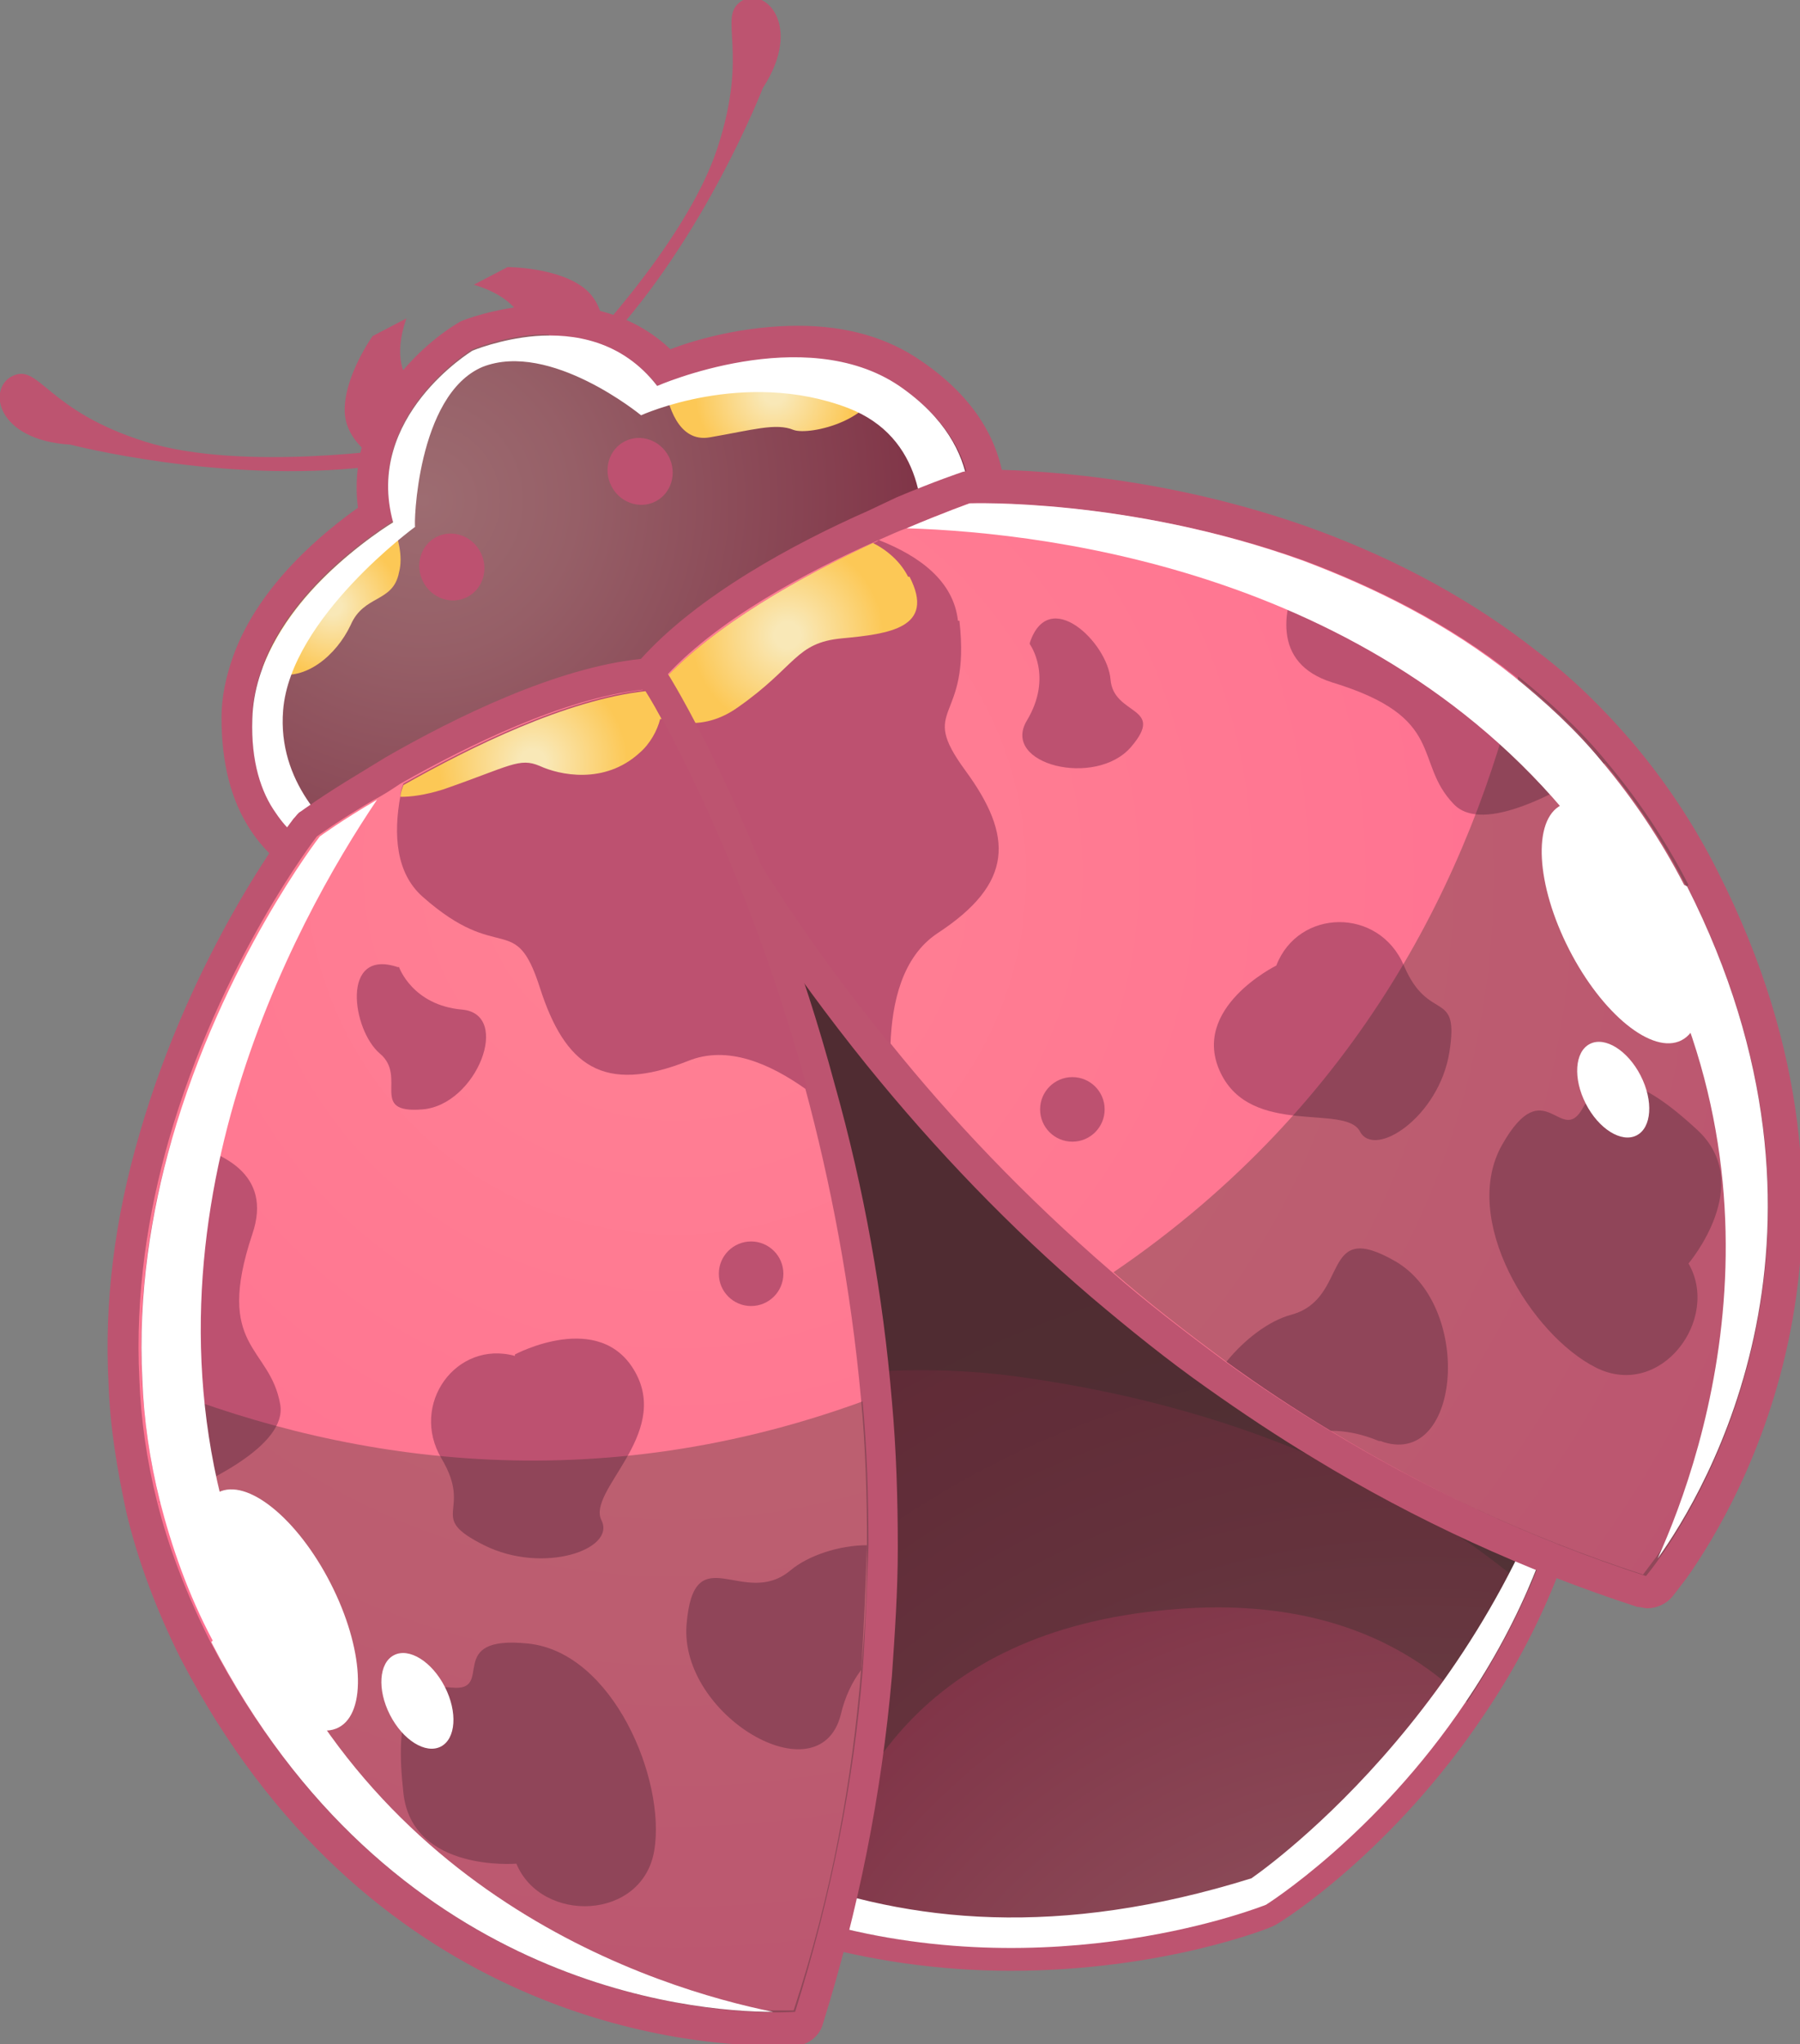<?xml version="1.0" encoding="UTF-8"?>
<svg xmlns="http://www.w3.org/2000/svg" xmlns:xlink="http://www.w3.org/1999/xlink" viewBox="0 0 12.27 13.93">
  <rect x="0" y="0" width="12.27" height="13.93" fill="#808080" stroke="none"/>
  <defs>
    <style>
      .cls-1 {
        fill: #bd5170;
      }

      .cls-2 {
        fill: url(#radial-gradient-7);
      }

      .cls-3 {
        fill: url(#radial-gradient-6);
      }

      .cls-4 {
        fill: url(#radial-gradient-5);
      }

      .cls-5 {
        fill: url(#radial-gradient-4);
      }

      .cls-6 {
        fill: url(#radial-gradient-8);
      }

      .cls-7 {
        fill: url(#radial-gradient-3);
      }

      .cls-8 {
        fill: url(#radial-gradient-2);
      }

      .cls-9 {
        fill: #fff;
      }

      .cls-9, .cls-10, .cls-11 {
        mix-blend-mode: overlay;
      }

      .cls-12 {
        fill: url(#radial-gradient);
      }

      .cls-13 {
        isolation: isolate;
      }

      .cls-10 {
        opacity: .37;
      }

      .cls-10, .cls-11 {
        fill: #342f2b;
      }

      .cls-11 {
        opacity: .33;
      }

      .cls-14 {
        fill: #bd5470;
      }
    </style>
    <radialGradient id="radial-gradient" cx="-344.64" cy="-362.83" fx="-344.64" fy="-362.83" r="9.24" gradientTransform="translate(478.36 -159.74) rotate(-66.99)" gradientUnits="userSpaceOnUse">
      <stop offset="0" stop-color="#9d6c71"/>
      <stop offset=".29" stop-color="#8c4c59"/>
      <stop offset=".6" stop-color="#7f3246"/>
      <stop offset=".78" stop-color="#7a293f"/>
    </radialGradient>
    <radialGradient id="radial-gradient-2" cx="-336.03" cy="-373.87" fx="-336.03" fy="-373.87" r="4.01" gradientTransform="translate(478.36 -159.74) rotate(-66.99)" gradientUnits="userSpaceOnUse">
      <stop offset="0" stop-color="#9d6c71"/>
      <stop offset=".26" stop-color="#965f67"/>
      <stop offset=".75" stop-color="#843c4d"/>
      <stop offset="1" stop-color="#7a293f"/>
    </radialGradient>
    <radialGradient id="radial-gradient-3" cx="-297.59" cy="-212.56" fx="-297.59" fy="-212.56" r=".49" gradientTransform="translate(364.01 57.85) rotate(-27.09)" gradientUnits="userSpaceOnUse">
      <stop offset=".13" stop-color="#f9e8b7"/>
      <stop offset=".96" stop-color="#fcc856"/>
    </radialGradient>
    <radialGradient id="radial-gradient-4" cx="-294.25" cy="-212.48" fx="-294.25" fy="-212.48" r=".56" xlink:href="#radial-gradient-3"/>
    <radialGradient id="radial-gradient-5" cx="-337.75" cy="-371.4" fx="-337.75" fy="-371.4" r="13.19" gradientTransform="translate(478.36 -159.74) rotate(-66.99)" gradientUnits="userSpaceOnUse">
      <stop offset="0" stop-color="#ff8293"/>
      <stop offset=".38" stop-color="#ff7592"/>
      <stop offset="1" stop-color="#ff5792"/>
    </radialGradient>
    <radialGradient id="radial-gradient-6" cx="-294.92" cy="-210.97" fx="-294.92" fy="-210.97" r=".68" xlink:href="#radial-gradient-3"/>
    <radialGradient id="radial-gradient-7" cx="-337.64" cy="-371.32" fx="-337.64" fy="-371.32" r="13.28" xlink:href="#radial-gradient-5"/>
    <radialGradient id="radial-gradient-8" cx="-296.86" cy="-210.99" fx="-296.86" fy="-210.99" r=".67" xlink:href="#radial-gradient-3"/>
  </defs>
  <g class="cls-13">
    <g id="Layer_2" data-name="Layer 2">
      <g id="Layer_1-2" data-name="Layer 1">
        <g>
          <path class="cls-14" d="M3.55,2.5s.21-.4-.32-.56l.23-.12s.35,0,.53.15.12.45.12.45l-.57.08Z"/>
          <path class="cls-14" d="M3.89,2.47s.78-.79,1-1.46,0-.89.16-1,.43.16.15.59c0,0-.39,1.01-1.07,1.74"/>
          <path class="cls-14" d="M2.76,3.05s-1.1.17-1.77-.04-.72-.53-.9-.45-.12.44.39.47c0,0,1.04.27,2.04.15"/>
          <path class="cls-14" d="M3.04,2.76s-.45-.07-.27-.59l-.23.12s-.2.28-.19.52.3.37.3.37l.4-.41Z"/>
          <g>
            <g>
              <path class="cls-12" d="M6.9,13.35c-.48,0-.95-.07-1.39-.2-.67-.2-1.28-.55-1.82-1.04-.21-.19-.39-.38-.56-.59-1.68-2.02-1.72-4.84-.92-5.74l4.35-2.23c.07-.01.11-.01.15-.01,1.42,0,3.83,2.11,4.15,4.92.04.38.04.75,0,1.11-.09.74-.35,1.43-.78,2.07-.62.92-1.35,1.38-1.38,1.4-.04.02-.77.31-1.78.31Z"/>
              <path class="cls-14" d="M6.69,3.63c1.29,0,3.74,1.96,4.06,4.84.04.39.04.75,0,1.09-.1.83-.41,1.51-.77,2.04-.61.91-1.36,1.38-1.36,1.38,0,0-.73.29-1.74.29-.42,0-.89-.05-1.37-.19-.59-.17-1.21-.49-1.79-1.02-.2-.18-.39-.38-.56-.58-1.66-2-1.67-4.78-.92-5.63l4.33-2.21s.07,0,.11,0M6.69,3.46s-.09,0-.13,0c-.02,0-.04,0-.06.02l-4.33,2.21s-.04.02-.05.04c-.82.93-.79,3.8.92,5.85.18.21.37.41.57.6.55.5,1.17.85,1.86,1.05.45.13.93.2,1.42.2,1.03,0,1.77-.29,1.8-.31.06-.03.81-.51,1.43-1.44.44-.65.7-1.36.79-2.11.04-.37.04-.75,0-1.13-.32-2.85-2.79-4.99-4.23-4.99h0Z"/>
            </g>
            <path class="cls-10" d="M10.76,8.47c.1.93-.06,1.71-.34,2.36-.12.28-.27.54-.42.77-.43-.43-1.08-.72-2.04-.63-1.67.15-2.24,1.2-2.42,2.11-.59-.17-1.21-.49-1.79-1.02-.48-.44-.87-.94-1.16-1.46-1.05-1.86-.97-4.02-.32-4.76l4.33-2.21s.1,0,.16,0c1.3.05,3.7,1.99,4.02,4.84Z"/>
            <path class="cls-10" d="M10.76,8.47c.1.93-.06,1.71-.34,2.36-.7-.6-1.81-1.22-3.49-1.45-1.65-.22-3.18.44-4.34,1.22-1.05-1.86-.97-4.02-.32-4.76l4.25-2.18c.07-.01.15-.03.23-.04,1.3.05,3.7,1.99,4.02,4.84Z"/>
            <path class="cls-9" d="M10.76,9.56c-.1.83-.41,1.51-.77,2.04-.61.91-1.36,1.38-1.36,1.38,0,0-1.46.59-3.11.1-.59-.17-1.21-.49-1.79-1.02-.2-.18-.39-.38-.56-.58,1.3.89,2.73,2.14,5.36,1.32,0,0,1.64-1.11,2.21-3.24Z"/>
          </g>
          <g>
            <g>
              <path class="cls-8" d="M2.23,5.95s-.26-.08-.44-.34c-.13-.19-.19-.42-.18-.7,0-.13.03-.26.08-.38.19-.51.68-.88.87-1-.12-.59.34-1.05.61-1.21.02,0,.22-.09.48-.11,0,0,.1,0,.1,0,.31,0,.58.11.77.32.15-.06.51-.17.9-.17.31,0,.57.07.78.22.71.49.49,1.11.49,1.11l-4.38,2.27s-.03.01-.05.01c-.01,0-.02,0-.03,0Z"/>
              <path class="cls-14" d="M3.75,2.3c.24,0,.53.07.74.34,0,0,.44-.2.93-.2.24,0,.5.05.72.2.64.44.45.98.45.98l-4.33,2.21s-.22-.06-.38-.3c-.1-.14-.17-.35-.16-.64,0-.12.03-.24.07-.35.21-.58.85-.96.89-.99,0,0,0,0,0,0-.2-.72.54-1.17.54-1.17,0,0,.19-.08.43-.1.03,0,.06,0,.09,0M3.75,2.08s-.07,0-.11,0c-.27.02-.48.1-.5.11-.31.18-.78.65-.7,1.27-.21.15-.67.51-.85,1.01-.05.14-.08.28-.08.42,0,.3.06.56.2.77.2.3.47.38.5.39.02,0,.04,0,.06,0,.03,0,.07,0,.1-.02l4.33-2.21s.09-.07.11-.12c.01-.03.25-.71-.53-1.24-.23-.16-.51-.24-.84-.24-.36,0-.69.09-.87.16-.21-.2-.49-.3-.8-.3h0Z"/>
            </g>
            <path class="cls-7" d="M2.68,3.57c.03.09.07.22.04.33-.04.21-.24.15-.33.36-.1.21-.31.38-.51.33-.03,0-.06-.02-.09-.04.21-.58.85-.96.89-.99Z"/>
            <path class="cls-5" d="M6,2.56c0,.3-.48.41-.59.37-.12-.05-.28,0-.57.05-.22.04-.29-.23-.31-.36.17-.07.91-.33,1.47-.06Z"/>
            <ellipse class="cls-1" cx="3.08" cy="3.86" rx=".22" ry=".23" transform="translate(-1.42 1.83) rotate(-27.09)"/>
            <ellipse class="cls-1" cx="4.36" cy="3.21" rx=".22" ry=".23" transform="translate(-.98 2.34) rotate(-27.09)"/>
            <path class="cls-9" d="M6.59,3.63l-.31.16c.03-.28.02-.81-.5-1.01-.71-.27-1.41.05-1.41.05,0,0-.62-.51-1.08-.33-.45.19-.47,1.09-.46,1.09,0,0-.85.62-.9,1.25-.04.49.31.81.47.93l-.14.07s-.22-.06-.38-.3c-.1-.14-.17-.35-.16-.64.02-.78.96-1.34.96-1.34-.2-.72.54-1.17.54-1.17,0,0,.19-.08.43-.1.26-.02.59.03.83.34,0,0,1-.44,1.65,0,.64.44.45.98.45.98Z"/>
          </g>
          <g>
            <g>
              <path class="cls-4" d="M11.18,10.85c-.75-.25-1.48-.58-2.17-1-.25-.15-.49-.31-.72-.48-.28-.2-.54-.41-.78-.62-.54-.46-1.05-.99-1.52-1.56-1.08-1.33-1.55-2.45-1.57-2.5-.02-.04,0-.08.02-.12.38-.42,1.03-.77,1.52-.99l.19-.08c.26-.11.44-.17.44-.17.01,0,.1,0,.11,0,.27,0,1.21.03,2.23.4.56.2,1.05.47,1.48.81.23.18.44.38.62.6.22.26.42.55.57.87,1.21,2.39.15,4.2-.2,4.7-.06.08-.1.13-.1.13-.02.02-.05.04-.08.04-.01,0-.02,0-.03,0Z"/>
              <path class="cls-14" d="M6.69,3.43c.26,0,1.19.03,2.2.39.48.18.99.43,1.44.79.21.17.42.36.6.58.21.25.4.53.56.84,1.19,2.35.13,4.12-.2,4.58-.06.08-.09.12-.09.12-.8-.26-1.51-.6-2.15-.99h0c-.25-.15-.49-.31-.71-.47-.27-.2-.53-.4-.77-.61-.59-.51-1.09-1.04-1.5-1.55-1.08-1.33-1.56-2.47-1.56-2.47.36-.41,1-.75,1.48-.96.07-.03.13-.06.19-.08.26-.11.43-.17.43-.17,0,0,.03,0,.07,0M6.69,3.21h-.08s-.04,0-.06.01c0,0-.18.06-.44.17l-.19.09c-.5.22-1.17.58-1.56,1.02-.06.06-.07.15-.04.23.02.05.5,1.18,1.59,2.53.47.58.98,1.11,1.53,1.58.26.22.52.43.79.62.24.17.48.33.73.48.69.42,1.43.76,2.2,1.01.02,0,.05.01.07.01.06,0,.13-.03.17-.08,0,0,.04-.05.1-.13.36-.51,1.45-2.37.21-4.81-.16-.32-.36-.62-.59-.89-.19-.22-.4-.43-.64-.61-.43-.34-.94-.62-1.51-.83-1.04-.38-2-.41-2.27-.41h0Z"/>
            </g>
            <g>
              <path class="cls-1" d="M6.54,4.23c.08.71-.29.57.04,1.02.33.45.33.77-.19,1.11-.24.16-.31.47-.32.76-.77-.94-1.23-1.79-1.43-2.2-.08-.17-.13-.27-.13-.27.35-.39.97-.73,1.44-.95.01,0,.03-.01.04-.02.28.11.51.28.54.55Z"/>
              <path class="cls-3" d="M6.2,3.93c.18.35-.14.39-.46.42-.32.03-.31.19-.71.47-.14.1-.28.12-.39.1-.08-.17-.13-.27-.13-.27.35-.39.97-.73,1.44-.95.1.05.19.13.24.23Z"/>
              <path class="cls-1" d="M10.94,5.2c-.3.19-.83.49-1.03.28-.28-.29-.04-.59-.83-.83-.41-.13-.35-.5-.19-.82.71.26,1.46.68,2.05,1.37Z"/>
              <path class="cls-1" d="M11,6.24s-.22.35.09.4.22.41.43.39.19-.36.04-.57-.11-.21-.29-.38-.35-.01-.27.15Z"/>
              <path class="cls-1" d="M8.7,6.58s-.59.29-.38.73.85.21.95.4.54-.1.61-.54-.14-.19-.31-.59-.72-.39-.87,0Z"/>
              <path class="cls-1" d="M11.51,8.61s.46-.54.06-.91-.63-.42-.78-.15-.26-.26-.55.25.2,1.3.64,1.52.85-.33.63-.71Z"/>
              <circle class="cls-1" cx="7.31" cy="7.56" r=".22"/>
              <path class="cls-1" d="M7.02,4.39s.16.22-.02.52.47.46.71.18-.12-.21-.14-.46-.42-.64-.55-.25Z"/>
              <path class="cls-1" d="M9.4,9.82c-.12-.05-.23-.07-.33-.07h0c-.25-.15-.49-.31-.71-.47.12-.15.29-.28.44-.32.41-.11.19-.67.72-.36.53.32.43,1.42-.11,1.22Z"/>
            </g>
            <path class="cls-11" d="M11.5,6.04c1.39,2.74-.28,4.7-.28,4.7-.8-.26-1.51-.6-2.15-.99h0c-.25-.15-.49-.31-.71-.47-.27-.2-.53-.4-.77-.61,1.69-1.15,2.44-2.73,2.76-4.06.21.17.42.36.6.58.21.25.4.53.56.84Z"/>
            <path class="cls-9" d="M11.5,6.04c1.19,2.35.13,4.12-.2,4.58.33-.73,1.02-2.76-.38-4.76-1.36-1.94-3.74-2.23-4.74-2.26.26-.11.43-.17.43-.17,0,0,1.08-.04,2.27.39.48.18.99.43,1.44.79.21.17.42.36.6.58.21.25.4.53.56.84Z"/>
            <ellipse class="cls-9" cx="11.05" cy="6.29" rx=".4" ry=".9" transform="translate(-1.65 5.72) rotate(-27.09)"/>
            <ellipse class="cls-9" cx="11" cy="7.43" rx=".21" ry=".35" transform="translate(-2.18 5.82) rotate(-27.09)"/>
          </g>
          <g>
            <g>
              <path class="cls-2" d="M5.27,13.82c-.61,0-2.7-.2-3.93-2.58-.16-.31-.29-.64-.37-.97-.07-.27-.11-.56-.12-.85-.02-.54.05-1.1.21-1.67.35-1.23,1-2.07,1.03-2.11.02-.02.18-.13.42-.28l.18-.11c.46-.26,1.13-.59,1.69-.65h.01s.07.02.09.05c.03.04.66,1.08,1.11,2.74.19.71.32,1.43.38,2.14.03.32.04.65.04,1,0,.28-.01.57-.04.86-.06.8-.22,1.59-.46,2.35-.01.04-.05.07-.1.08h-.13s-.03,0-.03,0Z"/>
              <path class="cls-14" d="M4.39,4.71s.65,1.05,1.1,2.71c.17.63.31,1.35.38,2.12.03.32.04.65.04.99,0,.28-.01.56-.04.85h0c-.06.75-.2,1.53-.46,2.32,0,0-.04,0-.13,0,0,0-.01,0-.02,0-.57,0-2.62-.19-3.83-2.52-.16-.32-.28-.63-.36-.95-.07-.28-.11-.56-.12-.83-.03-.58.06-1.14.2-1.63.35-1.22,1.01-2.07,1.01-2.07,0,0,.15-.11.39-.25.06-.03.12-.07.18-.11.46-.26,1.11-.58,1.65-.64M4.39,4.49s-.02,0-.02,0c-.58.06-1.27.4-1.74.67l-.18.11c-.25.15-.4.26-.4.26-.02.01-.03.03-.05.05-.03.04-.69.9-1.05,2.15-.17.58-.24,1.15-.21,1.7.01.3.06.59.12.87.08.34.21.68.37,1,1.26,2.43,3.4,2.64,4.03,2.64h0c.11,0,.16,0,.16,0,.09,0,.17-.07.19-.15.24-.77.4-1.56.47-2.37.02-.29.04-.58.04-.87,0-.33-.01-.67-.04-1-.06-.72-.19-1.45-.39-2.16-.45-1.67-1.09-2.72-1.12-2.77-.04-.07-.11-.11-.19-.11h0Z"/>
            </g>
            <g>
              <path class="cls-1" d="M5.49,7.42c-.24-.17-.53-.3-.8-.19-.58.23-.84.03-1.01-.5-.17-.53-.27-.15-.8-.62-.18-.16-.2-.42-.15-.69,0-.03.01-.05.02-.08.46-.26,1.11-.58,1.65-.64,0,0,.04.06.11.19.2.37.65,1.27.99,2.52Z"/>
              <path class="cls-6" d="M4.5,4.9c-.02.08-.07.17-.14.23-.24.22-.55.15-.68.09-.14-.06-.2,0-.66.16-.13.04-.22.05-.29.05,0-.03.01-.05.02-.08.46-.26,1.11-.58,1.65-.64,0,0,.04.06.11.19Z"/>
              <path class="cls-1" d="M1.08,10.24c.33-.13.88-.39.83-.67-.07-.4-.45-.38-.19-1.16.14-.41-.2-.57-.55-.64-.21.72-.3,1.58-.08,2.46Z"/>
              <path class="cls-1" d="M1.89,10.9s.42.03.27.31.2.42.07.57-.4-.06-.48-.3-.11-.22-.14-.46.2-.29.28-.13Z"/>
              <path class="cls-1" d="M3.51,9.23s.58-.31.82.12-.33.81-.23,1.01-.4.37-.8.17-.07-.22-.29-.59.1-.81.5-.7Z"/>
              <path class="cls-1" d="M3.52,12.7s-.71.06-.77-.48.03-.75.33-.72-.06-.36.52-.3.94.93.86,1.41-.77.5-.94.09Z"/>
              <circle class="cls-1" cx="5.12" cy="8.68" r=".22"/>
              <path class="cls-1" d="M2.72,6.59s.09.26.43.29.1.65-.27.68-.1-.22-.29-.38-.27-.72.12-.59Z"/>
              <path class="cls-1" d="M5.73,11.69c.03-.13.08-.23.14-.31h0c.02-.29.03-.58.04-.85-.19,0-.4.07-.52.17-.32.27-.66-.24-.71.37-.05.62.9,1.18,1.05.62Z"/>
            </g>
            <path class="cls-11" d="M1.44,11.19c1.41,2.73,3.98,2.52,3.98,2.52.25-.8.4-1.58.46-2.32h0c.02-.29.03-.58.04-.85,0-.34-.01-.67-.04-.99-1.92.7-3.64.38-4.9-.14.01.27.05.55.12.83.08.31.19.63.36.95Z"/>
            <path class="cls-9" d="M1.44,11.19c1.21,2.34,3.27,2.52,3.83,2.52-.79-.16-2.84-.79-3.64-3.09-.78-2.24.38-4.34.94-5.17-.24.14-.39.25-.39.25,0,0-.66.85-1.01,2.07-.14.49-.23,1.05-.2,1.63.01.27.05.55.12.83.08.31.19.63.36.95Z"/>
            <ellipse class="cls-9" cx="1.9" cy="10.97" rx=".4" ry=".9" transform="translate(-4.79 2.07) rotate(-27.09)"/>
            <ellipse class="cls-9" cx="2.85" cy="11.59" rx=".21" ry=".35" transform="translate(-4.97 2.57) rotate(-27.09)"/>
          </g>
        </g>
      </g>
    </g>
  </g>
</svg>